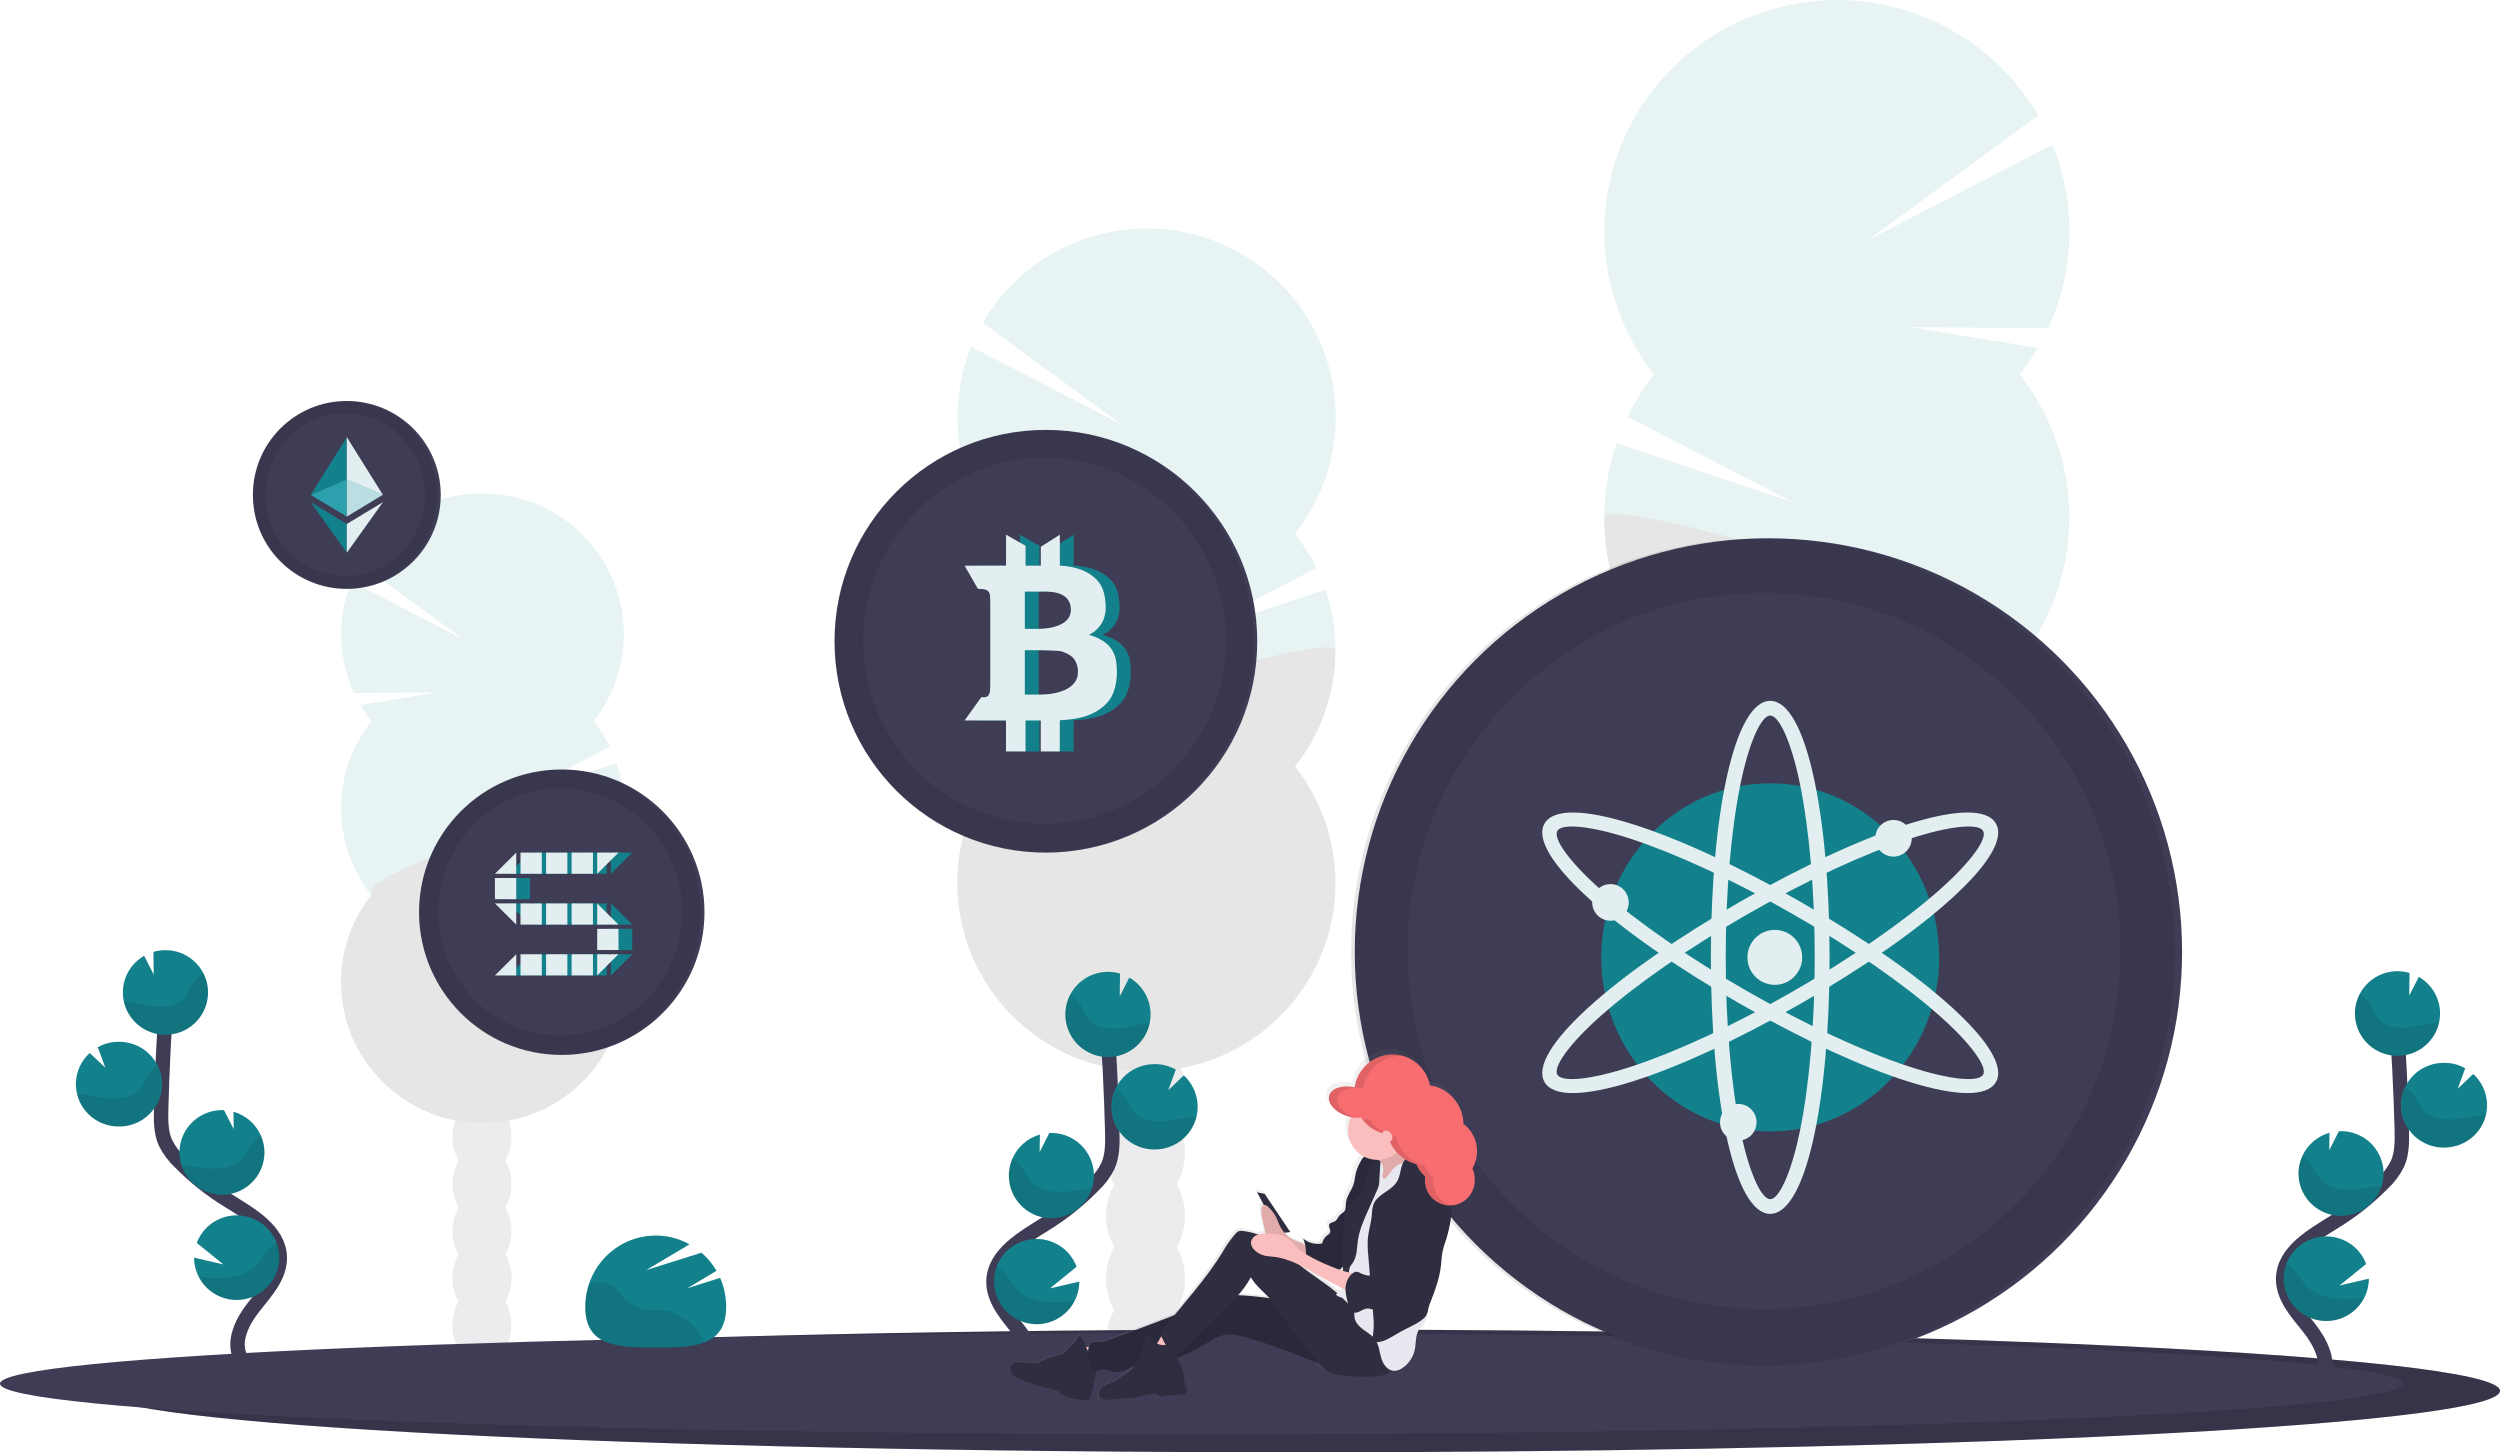 <?xml version="1.0" encoding="UTF-8"?>
<svg width="692px" height="402px" viewBox="0 0 692 402" version="1.1" xmlns="http://www.w3.org/2000/svg" xmlns:xlink="http://www.w3.org/1999/xlink">
    <!-- Generator: Sketch 57.1 (83088) - https://sketch.com -->
    <title>hero-illustration</title>
    <desc>Created with Sketch.</desc>
    <defs>
        <linearGradient x1="50.008%" y1="100.003%" x2="50.008%" y2="-0.107%" id="linearGradient-1">
            <stop stop-color="#808080" stop-opacity="0.25" offset="0%"></stop>
            <stop stop-color="#808080" stop-opacity="0.12" offset="54%"></stop>
            <stop stop-color="#808080" stop-opacity="0.1" offset="100%"></stop>
        </linearGradient>
    </defs>
    <g id="Page-1" stroke="none" stroke-width="1" fill="none" fill-rule="evenodd">
        <g id="Artboard" transform="translate(-142, -589)">
            <g id="hero-illustration" transform="translate(142, 589)">
                <g id="tree" opacity="0.1" transform="translate(444, 0)" fill-rule="nonzero">
                    <ellipse id="Oval" fill="#3F3D56" cx="64.725" cy="378.459" rx="13.442" ry="17.505"></ellipse>
                    <path d="M75.362,303.57 C77.245,300.317 78.222,296.624 78.191,292.87 C78.191,283.182 72.173,275.365 64.749,275.365 C57.326,275.365 51.314,283.201 51.314,292.87 C51.276,296.622 52.244,300.315 54.119,303.57 C50.379,310.215 50.379,318.317 54.119,324.962 C50.379,331.61 50.379,339.713 54.119,346.361 C52.244,349.615 51.276,353.309 51.314,357.06 C51.314,366.748 57.332,374.565 64.749,374.565 C72.167,374.565 78.191,366.73 78.191,357.06 C78.229,353.309 77.261,349.615 75.386,346.361 C79.126,339.713 79.126,331.61 75.386,324.962 C79.126,318.317 79.126,310.215 75.386,303.57 L75.362,303.57 Z" id="Path" fill="#3F3D56"></path>
                    <ellipse id="Oval" fill="#3F3D56" cx="64.725" cy="271.478" rx="13.442" ry="17.505"></ellipse>
                    <ellipse id="Oval" fill="#3F3D56" cx="64.725" cy="250.079" rx="13.442" ry="17.505"></ellipse>
                    <path d="M115.035,103.656 C116.869,101.329 118.541,98.879 120.037,96.324 L84.744,90.553 L122.939,90.838 C130.337,74.805 130.778,56.45 124.156,40.084 L72.909,66.521 L120.177,31.971 C108.103,11.237 85.411,-1.058 61.358,0.102 C37.305,1.262 15.913,15.683 5.912,37.481 C-4.09,59.28 -1.03,84.81 13.843,103.656 C10.983,107.276 8.523,111.192 6.505,115.337 L52.342,139.036 L3.468,122.687 C-3.518,143.189 0.373,165.815 13.813,182.838 C-6.945,209.098 -3.933,246.824 20.73,269.494 C45.393,292.164 83.424,292.164 108.087,269.494 C132.751,246.824 135.762,209.098 115.005,182.838 C133.374,159.6 133.374,126.87 115.005,103.632 L115.035,103.656 Z" id="Path" fill="#13818C"></path>
                    <path d="M0.066,143.262 C0.045,157.63 4.899,171.584 13.843,182.862 C-6.914,209.123 -3.903,246.848 20.76,269.518 C45.424,292.188 83.455,292.188 108.118,269.518 C132.781,246.848 135.793,209.123 115.035,182.862 C123.664,171.963 0.066,136.069 0.066,143.262 Z" id="Path" fill="#000000"></path>
                </g>
                <g id="tree" opacity="0.1" transform="translate(94, 136)" fill-rule="nonzero">
                    <ellipse id="Oval" fill="#3F3D56" cx="39.385" cy="230.759" rx="8.167" ry="10.648"></ellipse>
                    <path d="M45.881,185.209 C47.021,183.228 47.61,180.981 47.588,178.699 C47.588,172.818 43.942,168.051 39.415,168.051 C34.888,168.051 31.248,172.818 31.248,178.699 C31.224,180.981 31.811,183.228 32.949,185.209 C30.681,189.253 30.681,194.178 32.949,198.222 C30.681,202.266 30.681,207.192 32.949,211.236 C31.81,213.214 31.223,215.459 31.248,217.739 C31.248,223.626 34.894,228.394 39.415,228.394 C43.936,228.394 47.588,223.626 47.588,217.739 C47.611,215.459 47.022,213.214 45.881,211.236 C48.156,207.194 48.156,202.264 45.881,198.222 C48.156,194.18 48.156,189.251 45.881,185.209 L45.881,185.209 Z" id="Path" fill="#3F3D56"></path>
                    <ellipse id="Oval" fill="#3F3D56" cx="39.385" cy="165.685" rx="8.167" ry="10.648"></ellipse>
                    <ellipse id="Oval" fill="#3F3D56" cx="39.385" cy="152.672" rx="8.167" ry="10.648"></ellipse>
                    <path d="M8.812,63.604 C7.696,62.189 6.681,60.699 5.773,59.145 L27.243,55.636 L4.023,55.811 C-0.47,46.064 -0.74,34.907 3.275,24.956 L34.408,41.055 L5.682,20.001 C13.025,7.398 26.818,-0.072 41.436,0.636 C56.053,1.344 69.052,10.112 75.132,23.365 C81.212,36.618 79.356,52.141 70.322,63.604 C72.061,65.803 73.556,68.182 74.783,70.7 L46.914,85.124 L76.63,75.195 C80.87,87.67 78.497,101.433 70.322,111.786 C82.94,127.759 81.109,150.704 66.115,164.493 C51.121,178.281 28.001,178.281 13.007,164.493 C-1.987,150.704 -3.819,127.759 8.799,111.786 C-2.367,97.649 -2.367,77.741 8.799,63.604 L8.812,63.604 Z" id="Path" fill="#13818C"></path>
                    <path d="M78.697,87.695 C78.709,96.435 75.759,104.923 70.322,111.786 C82.94,127.759 81.109,150.704 66.115,164.493 C51.121,178.281 28.001,178.281 13.007,164.493 C-1.987,150.704 -3.819,127.759 8.799,111.786 C3.555,105.185 78.697,83.321 78.697,87.695 Z" id="Path" fill="#000000"></path>
                </g>
                <g id="tree" opacity="0.1" transform="translate(265, 63)" fill-rule="nonzero">
                    <ellipse id="Oval" fill="#3F3D56" cx="52.081" cy="308.356" rx="10.919" ry="14.245"></ellipse>
                    <path d="M60.724,247.41 C62.246,244.759 63.031,241.753 63,238.699 C63,230.836 58.145,224.455 52.075,224.455 C46.006,224.455 41.15,230.836 41.15,238.699 C41.118,241.754 41.906,244.761 43.432,247.41 C40.39,252.818 40.39,259.415 43.432,264.824 C40.39,270.23 40.39,276.825 43.432,282.232 C41.906,284.881 41.118,287.888 41.15,290.942 C41.15,298.805 46.042,305.187 52.075,305.187 C58.108,305.187 63,298.805 63,290.942 C63.031,287.889 62.246,284.882 60.724,282.232 C63.759,276.823 63.759,270.232 60.724,264.824 C63.759,259.413 63.759,252.82 60.724,247.41 L60.724,247.41 Z" id="Path" fill="#3F3D56"></path>
                    <ellipse id="Oval" fill="#3F3D56" cx="52.081" cy="221.291" rx="10.919" ry="14.245"></ellipse>
                    <ellipse id="Oval" fill="#3F3D56" cx="52.081" cy="203.877" rx="10.919" ry="14.245"></ellipse>
                    <path d="M11.228,84.718 C9.736,82.826 8.377,80.833 7.162,78.754 L35.852,74.06 L4.825,74.29 C-1.192,61.244 -1.554,46.304 3.824,32.984 L45.46,54.505 L7.059,26.378 C16.838,9.441 35.3,-0.623 54.886,0.305 C74.471,1.234 91.891,13 100.013,30.786 C108.135,48.572 105.594,69.391 93.432,84.718 C95.755,87.665 97.753,90.853 99.392,94.226 L62.15,113.51 L101.862,100.203 C107.53,116.892 104.359,135.304 93.432,149.155 C110.296,170.525 107.848,201.224 87.808,219.671 C67.768,238.119 36.867,238.119 16.827,219.671 C-3.212,201.224 -5.661,170.525 11.204,149.155 C-3.718,130.241 -3.718,103.608 11.204,84.694 L11.228,84.718 Z" id="Path" fill="#13818C"></path>
                    <path d="M104.625,116.951 C104.642,128.644 100.698,139.999 93.432,149.179 C110.296,170.549 107.848,201.248 87.808,219.696 C67.768,238.143 36.867,238.143 16.827,219.696 C-3.212,201.248 -5.661,170.549 11.204,149.179 C4.194,140.311 104.625,111.096 104.625,116.951 Z" id="Path" fill="#000000"></path>
                </g>
                <g id="footer-img" transform="translate(0, 368)" fill-rule="nonzero">
                    <path d="M692,16.981 C692,21.228 661.577,25.11 611.279,28.108 C602.132,28.646 592.33,29.159 581.935,29.641 C572.953,30.053 563.539,30.443 553.693,30.81 C544.154,31.156 534.25,31.477 523.98,31.774 C491.546,32.72 455.69,33.4 417.598,33.74 C408.353,33.826 398.986,33.892 389.495,33.938 C379.609,33.983 369.61,34.004 359.497,33.999 C175.859,33.999 27,26.39 27,17 C27,7.61 175.859,0 359.497,0 C438.558,0 511.161,1.416 568.226,3.765 L574.466,4.024 L574.502,4.024 C646.384,7.134 692,11.813 692,16.981 Z" id="Path" fill="#3F3D56"></path>
                    <path d="M692,16.981 C692,21.228 661.577,25.11 611.279,28.108 C602.132,28.646 592.33,29.159 581.935,29.641 C572.953,30.053 563.539,30.443 553.693,30.81 C544.154,31.156 534.25,31.477 523.98,31.774 C491.546,32.72 455.69,33.4 417.598,33.74 C408.353,33.826 398.986,33.892 389.495,33.938 C379.609,33.983 369.61,34.004 359.497,33.999 C175.859,33.999 27,26.39 27,17 C27,7.61 175.859,0 359.497,0 C438.558,0 511.161,1.416 568.226,3.765 L574.466,4.024 L574.502,4.024 C646.384,7.134 692,11.813 692,16.981 Z" id="Path" fill="#000000" opacity="0.15"></path>
                    <path d="M665,15.018 C665,18.512 634.577,21.714 584.279,24.149 C575.138,24.593 565.33,25.013 554.941,25.409 C545.955,25.75 536.541,26.07 526.699,26.37 C517.16,26.654 507.256,26.92 496.986,27.168 C464.546,27.947 428.69,28.507 390.598,28.787 C381.362,28.856 371.994,28.909 362.495,28.945 C352.609,28.982 342.612,29 332.503,29 C148.865,29 0,22.737 0,15 C0,7.263 148.865,1 332.503,1 C411.558,1 484.161,2.163 541.226,4.098 L547.466,4.311 L547.508,4.311 C619.415,6.91 665,10.739 665,15.018 Z" id="Path" fill="#3F3D56"></path>
                </g>
                <g id="bush" transform="translate(631, 268)">
                    <path d="M11.726,113.85 C14.221,109.25 11.387,103.616 8.129,99.51 C4.871,95.405 0.898,91.142 0.983,85.911 C1.104,78.404 9.122,73.968 15.517,69.983 C20.274,67.029 24.661,63.525 28.587,59.544 C30.231,58.01 31.59,56.201 32.602,54.198 C33.928,51.261 33.886,47.92 33.813,44.705 C33.535,33.982 33.002,23.274 32.214,12.583" id="Path" stroke="#3F3D56" stroke-width="4"></path>
                    <path d="M44.4,11.993 C44.214,8.007 41.998,4.389 38.519,2.397 L35.878,7.586 L35.957,1.301 C34.698,0.936 33.386,0.779 32.075,0.838 C25.574,1.141 20.55,6.625 20.855,13.088 C21.159,19.55 26.676,24.544 33.178,24.242 C39.679,23.939 44.703,18.455 44.4,11.993 L44.4,11.993 Z" id="Path" fill="#13818C" fill-rule="nonzero"></path>
                    <path d="M23.384,91.299 C20.836,96.221 15.167,98.697 9.796,97.233 C4.425,95.769 0.819,90.766 1.153,85.24 C1.486,79.714 5.668,75.175 11.176,74.36 C16.685,73.545 22.015,76.676 23.954,81.866 L16.589,87.819 L24.705,85.941 C24.701,87.806 24.249,89.643 23.384,91.299 Z" id="Path" fill="#13818C" fill-rule="nonzero"></path>
                    <path d="M17.564,68.538 C14.442,68.683 11.389,67.59 9.078,65.498 C6.767,63.406 5.386,60.487 5.24,57.383 C5.148,55.548 5.497,53.718 6.258,52.043 C7.683,48.875 10.446,46.497 13.804,45.548 L13.737,50.364 L16.408,45.114 L16.438,45.114 C20.644,44.919 24.636,46.968 26.91,50.491 C29.183,54.014 29.393,58.475 27.461,62.194 C25.528,65.913 21.746,68.324 17.54,68.52 L17.564,68.538 Z" id="Path" fill="#13818C" fill-rule="nonzero"></path>
                    <path d="M46.174,49.617 C41.916,49.898 37.837,47.87 35.509,44.315 C33.182,40.759 32.969,36.231 34.952,32.475 C36.935,28.719 40.806,26.321 45.072,26.206 C47.274,26.099 49.462,26.615 51.382,27.693 L49.299,33.363 L53.587,29.276 C55.888,31.361 57.263,34.269 57.408,37.361 C57.462,38.445 57.36,39.532 57.105,40.587 C55.901,45.687 51.438,49.374 46.174,49.617 Z" id="Path" fill="#13818C" fill-rule="nonzero"></path>
                    <path d="M42.813,15.117 C40.094,15.412 37.453,16.255 34.722,16.423 C31.99,16.592 28.993,15.942 27.267,13.829 C26.334,12.697 25.874,11.258 25.086,10.018 C24.343,8.864 23.323,7.91 22.119,7.243 C20.053,11.297 20.533,16.172 23.349,19.752 C26.164,23.331 30.808,24.969 35.264,23.955 C39.72,22.94 43.184,19.456 44.151,15.015 C43.703,15.039 43.261,15.069 42.813,15.117 Z" id="Path" fill="#000000" fill-rule="nonzero" opacity="0.1"></path>
                    <path d="M46.174,49.617 C42.043,49.804 38.115,47.828 35.821,44.408 C33.527,40.988 33.202,36.624 34.964,32.906 C35.898,33.535 36.701,34.336 37.332,35.266 C38.174,36.524 38.682,37.981 39.67,39.137 C41.486,41.286 44.642,41.984 47.482,41.858 C50.322,41.731 53.072,40.924 55.906,40.654 C56.3,40.617 56.7,40.593 57.118,40.581 C55.914,45.688 51.445,49.378 46.174,49.617 Z" id="Path" fill="#000000" fill-rule="nonzero" opacity="0.1"></path>
                    <path d="M17.564,68.538 C14.442,68.683 11.389,67.59 9.078,65.498 C6.767,63.406 5.386,60.487 5.24,57.383 C5.148,55.548 5.497,53.718 6.258,52.043 C7.229,52.687 8.073,53.503 8.747,54.451 C9.661,55.733 10.236,57.214 11.308,58.4 C13.295,60.597 16.638,61.374 19.648,61.302 C22.567,61.242 25.377,60.531 28.278,60.309 C26.805,65.019 22.522,68.309 17.564,68.538 L17.564,68.538 Z" id="Path" fill="#000000" fill-rule="nonzero" opacity="0.1"></path>
                    <path d="M23.384,91.299 C20.536,96.863 13.799,99.229 8.066,96.679 C2.333,94.129 -0.38,87.558 1.897,81.739 C2.867,82.374 3.739,83.147 4.483,84.033 C5.603,85.393 6.342,86.935 7.638,88.199 C10.061,90.546 13.937,91.516 17.401,91.606 C19.4,91.622 21.398,91.52 23.384,91.299 L23.384,91.299 Z" id="Path" fill="#000000" fill-rule="nonzero" opacity="0.1"></path>
                </g>
                <g id="bush" transform="translate(21, 263)">
                    <path d="M45.696,113.024 C43.201,108.424 46.035,102.79 49.293,98.684 C52.552,94.579 56.524,90.317 56.44,85.085 C56.318,77.578 48.3,73.142 41.905,69.157 C37.148,66.203 32.761,62.699 28.835,58.718 C27.191,57.185 25.832,55.375 24.82,53.372 C23.494,50.435 23.536,47.094 23.609,43.879 C23.887,33.156 24.42,22.448 25.208,11.757" id="Path" stroke="#3F3D56" stroke-width="4"></path>
                    <path d="M13.023,11.167 C13.208,7.181 15.425,3.563 18.903,1.571 L21.544,6.76 L21.465,0.476 C22.725,0.11 24.036,-0.047 25.347,0.012 C31.849,0.315 36.872,5.799 36.568,12.262 C36.263,18.725 30.746,23.718 24.244,23.416 C17.743,23.113 12.719,17.63 13.023,11.167 L13.023,11.167 Z" id="Path" fill="#13818C" fill-rule="nonzero"></path>
                    <path d="M34.038,90.473 C36.586,95.395 42.255,97.871 47.626,96.407 C52.997,94.943 56.603,89.94 56.269,84.414 C55.936,78.888 51.754,74.349 46.246,73.534 C40.737,72.719 35.407,75.85 33.468,81.04 L40.833,86.994 L32.717,85.115 C32.721,86.98 33.174,88.818 34.038,90.473 L34.038,90.473 Z" id="Path" fill="#13818C" fill-rule="nonzero"></path>
                    <path d="M39.858,67.712 C42.98,67.857 46.033,66.764 48.344,64.672 C50.656,62.58 52.036,59.661 52.182,56.557 C52.274,54.722 51.925,52.892 51.165,51.217 C49.739,48.049 46.977,45.671 43.619,44.722 L43.685,49.538 L41.014,44.288 L41.014,44.288 C34.512,43.986 28.994,48.98 28.69,55.443 C28.386,61.907 33.41,67.391 39.912,67.694 L39.858,67.712 Z" id="Path" fill="#13818C" fill-rule="nonzero"></path>
                    <path d="M11.248,48.791 C15.506,49.072 19.585,47.044 21.913,43.489 C24.24,39.933 24.453,35.405 22.47,31.649 C20.487,27.893 16.616,25.495 12.35,25.38 C10.158,25.279 7.981,25.794 6.07,26.867 L8.153,32.538 L3.835,28.468 C1.538,30.549 0.164,33.449 0.014,36.535 C-0.04,37.619 0.062,38.706 0.317,39.761 C1.521,44.861 5.984,48.548 11.248,48.791 L11.248,48.791 Z" id="Path" fill="#13818C" fill-rule="nonzero"></path>
                    <path d="M14.609,14.291 C17.329,14.586 19.969,15.429 22.7,15.598 C25.432,15.766 28.43,15.116 30.156,13.003 C31.088,11.871 31.549,10.433 32.336,9.192 C33.079,8.038 34.099,7.085 35.303,6.417 C37.369,10.471 36.889,15.346 34.074,18.926 C31.258,22.505 26.614,24.143 22.158,23.129 C17.702,22.114 14.238,18.63 13.271,14.189 C13.719,14.213 14.161,14.243 14.609,14.291 Z" id="Path" fill="#000000" fill-rule="nonzero" opacity="0.1"></path>
                    <path d="M11.248,48.791 C15.379,48.978 19.307,47.002 21.601,43.582 C23.895,40.163 24.22,35.799 22.458,32.08 C21.524,32.709 20.721,33.51 20.09,34.44 C19.248,35.698 18.74,37.155 17.753,38.311 C15.936,40.46 12.78,41.158 9.94,41.032 C7.1,40.905 4.35,40.099 1.516,39.828 C1.122,39.792 0.722,39.767 0.305,39.755 C1.508,44.862 5.977,48.552 11.248,48.791 L11.248,48.791 Z" id="Path" fill="#000000" fill-rule="nonzero" opacity="0.1"></path>
                    <path d="M39.858,67.712 C42.98,67.857 46.033,66.764 48.344,64.672 C50.656,62.58 52.036,59.661 52.182,56.557 C52.274,54.722 51.925,52.892 51.165,51.217 C50.193,51.861 49.349,52.677 48.676,53.625 C47.761,54.908 47.186,56.388 46.114,57.574 C44.127,59.772 40.784,60.548 37.774,60.476 C34.855,60.416 32.045,59.705 29.144,59.483 C30.617,64.193 34.9,67.483 39.858,67.712 L39.858,67.712 Z" id="Path" fill="#000000" fill-rule="nonzero" opacity="0.1"></path>
                    <path d="M34.038,90.473 C36.886,96.037 43.623,98.403 49.356,95.853 C55.089,93.303 57.802,86.732 55.525,80.914 C54.555,81.548 53.684,82.321 52.939,83.207 C51.819,84.568 51.08,86.109 49.784,87.373 C47.361,89.721 43.485,90.69 40.021,90.78 C38.022,90.796 36.024,90.694 34.038,90.473 L34.038,90.473 Z" id="Path" fill="#000000" fill-rule="nonzero" opacity="0.1"></path>
                </g>
                <g id="bush" transform="translate(275, 269)">
                    <path d="M10.759,113.848 C13.257,109.216 10.419,103.54 7.157,99.404 C3.894,95.269 -0.084,90.976 0.001,85.706 C0.123,78.145 8.151,73.676 14.555,69.661 C19.317,66.686 23.71,63.157 27.64,59.147 C29.286,57.602 30.647,55.779 31.661,53.762 C32.989,50.803 32.946,47.437 32.873,44.199 C32.594,33.398 32.061,22.612 31.273,11.843" id="Path" stroke="#3F3D56" stroke-width="4"></path>
                    <path d="M43.473,11.248 C43.288,7.233 41.068,3.589 37.585,1.583 L34.941,6.81 L35.02,0.479 C33.759,0.111 32.446,-0.047 31.133,0.012 C24.623,0.317 19.593,5.842 19.898,12.351 C20.203,18.861 25.727,23.891 32.237,23.587 C38.747,23.282 43.777,17.758 43.473,11.248 L43.473,11.248 Z" id="Path" fill="#13818C" fill-rule="nonzero"></path>
                    <path d="M22.431,91.133 C19.88,96.092 14.204,98.585 8.826,97.11 C3.448,95.636 -0.162,90.596 0.172,85.03 C0.506,79.464 4.692,74.892 10.208,74.071 C15.724,73.249 21.061,76.404 23.001,81.631 L15.628,87.628 L23.753,85.737 C23.75,87.615 23.297,89.466 22.431,91.133 Z" id="Path" fill="#13818C" fill-rule="nonzero"></path>
                    <path d="M16.604,68.206 C13.478,68.353 10.421,67.251 8.107,65.144 C5.793,63.037 4.41,60.096 4.264,56.97 C4.172,55.121 4.522,53.278 5.283,51.591 C6.71,48.4 9.476,46.005 12.838,45.048 L12.772,49.899 L15.446,44.612 L15.446,44.612 C21.956,44.307 27.481,49.338 27.786,55.848 C28.091,62.358 23.06,67.883 16.55,68.188 L16.604,68.206 Z" id="Path" fill="#13818C" fill-rule="nonzero"></path>
                    <path d="M45.25,49.147 C40.986,49.43 36.902,47.388 34.572,43.806 C32.241,40.225 32.028,35.664 34.014,31.88 C35.999,28.097 39.875,25.681 44.146,25.565 C46.351,25.458 48.542,25.977 50.465,27.063 L48.379,32.775 L52.672,28.658 C54.976,30.758 56.352,33.687 56.498,36.801 C56.552,37.894 56.45,38.988 56.195,40.052 C54.989,45.189 50.521,48.902 45.25,49.147 L45.25,49.147 Z" id="Path" fill="#13818C" fill-rule="nonzero"></path>
                    <path d="M41.884,14.396 C39.162,14.693 36.518,15.542 33.783,15.711 C31.048,15.881 28.047,15.226 26.318,13.098 C25.385,11.958 24.924,10.509 24.135,9.259 C23.391,8.097 22.37,7.136 21.164,6.464 C19.096,10.547 19.576,15.458 22.395,19.064 C25.215,22.669 29.865,24.32 34.326,23.298 C38.788,22.276 42.256,18.766 43.224,14.292 C42.776,14.317 42.333,14.347 41.884,14.396 Z" id="Path" fill="#000000" fill-rule="nonzero" opacity="0.1"></path>
                    <path d="M45.25,49.147 C41.114,49.336 37.181,47.345 34.884,43.9 C32.587,40.456 32.261,36.06 34.025,32.314 C34.96,32.948 35.765,33.755 36.396,34.691 C37.239,35.959 37.749,37.426 38.737,38.59 C40.556,40.755 43.715,41.458 46.559,41.331 C49.403,41.204 52.156,40.391 54.994,40.118 C55.388,40.082 55.789,40.058 56.207,40.046 C55.002,45.189 50.527,48.907 45.25,49.147 L45.25,49.147 Z" id="Path" fill="#000000" fill-rule="nonzero" opacity="0.1"></path>
                    <path d="M16.604,68.206 C13.478,68.353 10.421,67.251 8.107,65.144 C5.793,63.037 4.41,60.096 4.264,56.97 C4.172,55.121 4.522,53.278 5.283,51.591 C6.256,52.239 7.101,53.062 7.775,54.017 C8.691,55.308 9.267,56.8 10.34,57.995 C12.329,60.208 15.676,60.99 18.69,60.917 C21.704,60.844 24.426,60.141 27.331,59.917 C25.856,64.662 21.568,67.976 16.604,68.206 L16.604,68.206 Z" id="Path" fill="#000000" fill-rule="nonzero" opacity="0.1"></path>
                    <path d="M22.431,91.133 C19.58,96.738 12.834,99.122 7.094,96.553 C1.354,93.984 -1.363,87.365 0.917,81.504 C1.888,82.143 2.761,82.922 3.506,83.814 C4.628,85.185 5.368,86.737 6.665,88.01 C9.091,90.375 12.972,91.352 16.44,91.443 C18.442,91.459 20.442,91.356 22.431,91.133 L22.431,91.133 Z" id="Path" fill="#000000" fill-rule="nonzero" opacity="0.1"></path>
                </g>
                <g id="coin" transform="translate(374, 149)">
                    <circle id="Oval" fill="#3F3D56" fill-rule="nonzero" cx="115.5" cy="114.5" r="114.5"></circle>
                    <path d="M114.059,0 C67.94,-0.023 26.351,27.865 8.692,70.655 C-8.968,113.446 0.782,162.707 33.393,195.461 C66.003,228.215 115.05,238.007 157.653,220.27 C200.257,202.533 228.023,160.762 228,114.441 C227.969,51.25 176.974,0.032 114.059,0 L114.059,0 Z M114.289,213.347 C59.798,213.347 15.624,168.962 15.624,114.21 C15.624,59.458 59.798,15.073 114.289,15.073 C168.781,15.073 212.954,59.458 212.954,114.21 C212.954,140.503 202.559,165.719 184.056,184.31 C165.553,202.902 140.457,213.347 114.289,213.347 Z" id="Shape" fill="#000000" fill-rule="nonzero" opacity="0.1"></path>
                    <g id="atom" transform="translate(45, 45)">
                        <ellipse id="Oval" fill="#13818C" cx="71" cy="71" rx="46.756" ry="48.179"></ellipse>
                        <path d="M71,142 C80.899,142 87.428,110.671 87.428,71 C87.428,31.329 80.899,0 71,0 C61.101,0 54.572,31.329 54.572,71 C54.572,110.671 61.101,142 71,142 Z M71,137.943 C68.646,137.943 65.308,131.168 62.847,119.361 C60.199,106.656 58.679,89.412 58.679,71 C58.679,52.588 60.199,35.344 62.847,22.639 C65.308,10.832 68.646,4.057 71,4.057 C73.354,4.057 76.692,10.832 79.153,22.639 C81.801,35.344 83.321,52.588 83.321,71 C83.321,89.412 81.801,106.656 79.153,119.361 C76.692,131.168 73.354,137.943 71,137.943 Z" id="Oval" fill="#E2EEEF" fill-rule="nonzero"></path>
                        <path d="M87.408,69.775 C87.275,29.587 80.624,-2.228 70.776,-2.262 C60.903,-2.296 54.46,29.484 54.592,69.689 C54.725,109.877 61.376,141.692 71.224,141.726 C81.097,141.76 87.54,109.981 87.408,69.775 Z M62.939,118.731 C60.244,105.838 58.663,88.347 58.602,69.676 C58.54,51.004 60.005,33.524 62.616,20.65 C65.045,8.667 68.361,1.821 70.763,1.829 C73.181,1.837 76.549,8.72 79.061,20.733 C81.756,33.626 83.337,51.117 83.398,69.789 C83.46,88.46 81.995,105.94 79.384,118.814 C76.955,130.797 73.639,137.644 71.237,137.635 C68.819,137.627 65.451,130.744 62.939,118.731 Z" id="Oval" fill="#E2EEEF" fill-rule="nonzero" transform="translate(71, 69.732) rotate(-240) translate(-71, -69.732) "></path>
                        <path d="M87.408,69.689 C87.54,29.484 81.097,-2.296 71.224,-2.262 C61.376,-2.228 54.725,29.587 54.592,69.775 C54.46,109.981 60.903,141.76 70.776,141.726 C80.624,141.692 87.275,109.877 87.408,69.689 Z M62.616,118.814 C60.005,105.94 58.54,88.46 58.602,69.789 C58.663,51.117 60.244,33.626 62.939,20.733 C65.451,8.72 68.819,1.837 71.237,1.829 C73.639,1.821 76.955,8.667 79.384,20.65 C81.995,33.524 83.46,51.004 83.398,69.676 C83.337,88.347 81.756,105.838 79.061,118.731 C76.549,130.744 73.181,137.627 70.763,137.635 C68.361,137.644 65.045,130.797 62.616,118.814 Z" id="Oval" fill="#E2EEEF" fill-rule="nonzero" transform="translate(71, 69.732) rotate(-120) translate(-71, -69.732) "></path>
                        <ellipse id="Oval" fill="#E2EEEF" cx="26.772" cy="55.786" rx="5.055" ry="5.071"></ellipse>
                        <ellipse id="Oval" fill="#E2EEEF" cx="105.119" cy="38.036" rx="5.055" ry="5.071"></ellipse>
                        <ellipse id="Oval" fill="#E2EEEF" cx="62.154" cy="116.643" rx="5.055" ry="5.071"></ellipse>
                        <ellipse id="Oval" fill="#E2EEEF" cx="72.264" cy="71" rx="7.582" ry="7.607"></ellipse>
                    </g>
                </g>
                <g id="bitcoin-coin" transform="translate(230, 119)" fill-rule="nonzero">
                    <g id="coin">
                        <circle id="Oval" fill="#3F3D56" cx="59.5" cy="58.5" r="58.5"></circle>
                        <path d="M59.03,0 C35.566,-0.012 14.407,14.237 5.422,36.099 C-3.562,57.961 1.398,83.13 17.989,99.864 C34.581,116.599 59.534,121.602 81.21,112.54 C102.885,103.478 117.012,82.136 117,58.47 C116.984,26.185 91.039,0.016 59.03,0 L59.03,0 Z M59.147,109.003 C31.424,109.003 8.949,86.325 8.949,58.352 C8.949,30.378 31.424,7.701 59.147,7.701 C86.871,7.701 109.345,30.378 109.345,58.352 C109.345,71.785 104.056,84.668 94.643,94.167 C85.229,103.666 72.461,109.003 59.147,109.003 Z" id="Shape" fill="#000000" opacity="0.1"></path>
                    </g>
                    <g id="bitcoin" transform="translate(37, 29)">
                        <path d="M45.268,33.107 C44.609,31.567 43.595,30.214 41.566,29.076 C40.517,28.473 39.391,28.022 38.219,27.737 C39.007,27.364 39.732,26.867 40.367,26.263 C41.3,25.416 42.006,24.342 42.422,23.143 C42.805,21.924 42.961,20.643 42.883,19.366 C42.738,17.116 42.303,14.933 41.144,13.366 C39.985,11.799 38.351,10.594 36.19,9.75 C34.53,9.107 32.831,8.705 30.196,8.558 L30.196,0 L24.926,3.348 L24.926,8.571 L20.71,8.571 L20.71,3.08 L15.309,0 L15.309,8.571 L3.833,8.571 L7.522,15 C8.662,15.001 9.434,15.108 9.828,15.308 C10.196,15.468 10.498,15.752 10.684,16.112 C10.855,16.446 10.935,17.237 10.935,18.455 L10.935,41.652 C10.935,42.857 10.855,43.634 10.684,43.982 C10.513,44.33 10.421,44.638 10.012,44.826 C9.604,45.013 9.591,45 8.458,45 L8.444,45 L3.833,51.429 L15.295,51.429 L15.295,60 L20.697,60 L20.697,51.429 L24.913,51.429 L24.913,60 L30.183,60 L30.183,51.375 C33.608,51.201 36.045,50.746 38.009,49.996 C40.551,49.031 42.501,47.625 43.898,45.777 C45.294,43.929 45.861,41.103 45.979,38.92 C46.071,36.978 45.861,34.473 45.268,33.107 Z M20.504,15.938 L20.505,15.938 L20.505,15.764 L24.18,15.764 C26.247,15.764 33.137,15.078 33.251,20.686 C33.367,26.294 24.18,26.064 24.18,26.064 L20.505,26.064 L20.505,25.632 L20.504,25.632 L20.504,15.938 Z M20.504,31.967 L24.741,31.967 C25.601,31.967 28.562,32.102 29.639,32.153 C30.079,32.169 30.514,32.249 30.931,32.391 C31.084,32.444 31.228,32.504 31.384,32.571 C32.037,32.789 32.653,33.11 33.21,33.524 C33.573,33.772 33.892,34.081 34.154,34.44 C34.267,34.601 34.372,34.77 34.466,34.944 C34.717,35.381 34.903,35.855 35.019,36.349 C35.145,36.826 35.21,37.319 35.213,37.813 C35.213,38.878 35.023,39.759 34.553,40.504 C33.916,41.605 32.871,42.385 31.695,42.936 C28.656,44.362 24.741,44.261 24.741,44.261 L20.504,44.261 L20.504,31.967 Z" id="Shape" fill="#13818C"></path>
                        <path d="M41.434,33.107 C40.776,31.567 39.761,30.214 37.732,29.076 C36.684,28.473 35.557,28.022 34.386,27.737 C35.174,27.364 35.899,26.867 36.533,26.263 C37.466,25.416 38.173,24.342 38.589,23.143 C38.971,21.924 39.128,20.643 39.05,19.366 C38.905,17.116 38.47,14.933 37.311,13.366 C36.151,11.799 34.518,10.594 32.357,9.75 C30.697,9.107 28.998,8.705 26.363,8.558 L26.363,0 L21.093,3.348 L21.093,8.571 L16.877,8.571 L16.877,3.08 L11.475,0 L11.475,8.571 L0,8.571 L3.689,15 C4.829,15.001 5.601,15.108 5.994,15.308 C6.362,15.468 6.665,15.752 6.851,16.112 C7.022,16.446 7.101,17.237 7.101,18.455 L7.101,41.652 C7.101,42.857 7.022,43.634 6.851,43.982 C6.68,44.33 6.587,44.638 6.179,44.826 C5.771,45.013 5.757,45 4.624,45 L4.611,45 L0,51.429 L11.462,51.429 L11.462,60 L16.864,60 L16.864,51.429 L21.08,51.429 L21.08,60 L26.349,60 L26.349,51.375 C29.775,51.201 32.212,50.746 34.175,49.996 C36.718,49.031 38.668,47.625 40.064,45.777 C41.461,43.929 42.027,41.103 42.146,38.92 C42.238,36.978 42.027,34.473 41.434,33.107 Z M16.671,15.938 L16.672,15.938 L16.672,15.764 L20.347,15.764 C22.414,15.764 29.303,15.078 29.418,20.686 C29.533,26.294 20.347,26.064 20.347,26.064 L16.672,26.064 L16.672,25.632 L16.671,25.632 L16.671,15.938 Z M16.671,31.967 L20.907,31.967 C21.768,31.967 24.728,32.102 25.806,32.153 C26.245,32.169 26.68,32.249 27.098,32.391 C27.25,32.444 27.395,32.504 27.551,32.571 C28.204,32.789 28.82,33.11 29.377,33.524 C29.74,33.772 30.059,34.081 30.321,34.44 C30.434,34.601 30.538,34.77 30.633,34.944 C30.884,35.381 31.07,35.855 31.185,36.349 C31.311,36.826 31.377,37.319 31.38,37.813 C31.38,38.878 31.189,39.759 30.719,40.504 C30.082,41.605 29.038,42.385 27.862,42.936 C24.822,44.362 20.907,44.261 20.907,44.261 L16.671,44.261 L16.671,31.967 Z" id="Shape" fill="#E2EEEF"></path>
                    </g>
                </g>
                <g id="atom-coin" transform="translate(116, 213)">
                    <g id="coin" fill-rule="nonzero">
                        <circle id="Oval" fill="#3F3D56" cx="39.5" cy="39.5" r="39.5"></circle>
                        <path d="M39.02,0 C23.243,-0.008 9.015,9.613 2.974,24.375 C-3.068,39.136 0.268,56.13 11.424,67.43 C22.58,78.729 39.359,82.107 53.934,75.988 C68.509,69.87 78.008,55.459 78,39.48 C77.989,17.68 60.544,0.011 39.02,0 L39.02,0 Z M39.099,73.6 C20.457,73.6 5.345,58.288 5.345,39.4 C5.345,20.512 20.457,5.2 39.099,5.2 C57.741,5.2 72.853,20.512 72.853,39.4 C72.853,48.47 69.297,57.169 62.967,63.583 C56.636,69.997 48.051,73.6 39.099,73.6 Z" id="Shape" fill="#000000" opacity="0.1"></path>
                    </g>
                    <g id="solana-coin" transform="translate(21, 23)">
                        <g id="solana-icon" transform="translate(3.8, 0)" fill="#13818C">
                            <rect id="Rectangle" x="7.076" y="0" width="5.897" height="5.862"></rect>
                            <rect id="Rectangle" x="0" y="7.034" width="5.897" height="5.862"></rect>
                            <polygon id="Rectangle" points="5.897 0 5.897 5.862 0 5.862"></polygon>
                            <polygon id="Rectangle" transform="translate(2.948, 17) rotate(-90) translate(-2.948, -17) " points="5.879 14.052 5.879 19.948 0.017 19.948"></polygon>
                            <polygon id="Rectangle" transform="translate(31.252, 17) rotate(-270) translate(-31.252, -17) " points="34.183 14.052 34.183 19.948 28.321 19.948"></polygon>
                            <rect id="Rectangle" x="14.152" y="0" width="5.897" height="5.862"></rect>
                            <rect id="Rectangle" x="21.228" y="0" width="5.897" height="5.862"></rect>
                            <rect id="Rectangle" x="7.076" y="14.069" width="5.897" height="5.862"></rect>
                            <rect id="Rectangle" x="14.152" y="14.069" width="5.897" height="5.862"></rect>
                            <rect id="Rectangle" x="21.228" y="14.069" width="5.897" height="5.862"></rect>
                            <polygon id="Rectangle" points="28.303 0 34.2 0 28.303 5.862"></polygon>
                            <rect id="Rectangle" x="7.076" y="28.138" width="5.897" height="5.862"></rect>
                            <polygon id="Rectangle" points="5.897 28.138 5.897 34 0 34"></polygon>
                            <rect id="Rectangle" x="14.152" y="28.138" width="5.897" height="5.862"></rect>
                            <rect id="Rectangle" x="21.228" y="28.138" width="5.897" height="5.862"></rect>
                            <rect id="Rectangle" x="28.303" y="21.103" width="5.897" height="5.862"></rect>
                            <polygon id="Rectangle" points="28.303 28.138 34.2 28.138 28.303 34"></polygon>
                        </g>
                        <g id="solana-icon" fill="#E2EEEF">
                            <rect id="Rectangle" x="7.076" y="0" width="5.897" height="5.862"></rect>
                            <rect id="Rectangle" x="0" y="7.034" width="5.897" height="5.862"></rect>
                            <polygon id="Rectangle" points="5.897 0 5.897 5.862 0 5.862"></polygon>
                            <polygon id="Rectangle" transform="translate(2.948, 17) rotate(-90) translate(-2.948, -17) " points="5.879 14.052 5.879 19.948 0.017 19.948"></polygon>
                            <polygon id="Rectangle" transform="translate(31.252, 17) rotate(-270) translate(-31.252, -17) " points="34.183 14.052 34.183 19.948 28.321 19.948"></polygon>
                            <rect id="Rectangle" x="14.152" y="0" width="5.897" height="5.862"></rect>
                            <rect id="Rectangle" x="21.228" y="0" width="5.897" height="5.862"></rect>
                            <rect id="Rectangle" x="7.076" y="14.069" width="5.897" height="5.862"></rect>
                            <rect id="Rectangle" x="14.152" y="14.069" width="5.897" height="5.862"></rect>
                            <rect id="Rectangle" x="21.228" y="14.069" width="5.897" height="5.862"></rect>
                            <polygon id="Rectangle" points="28.303 0 34.2 0 28.303 5.862"></polygon>
                            <rect id="Rectangle" x="7.076" y="28.138" width="5.897" height="5.862"></rect>
                            <polygon id="Rectangle" points="5.897 28.138 5.897 34 0 34"></polygon>
                            <rect id="Rectangle" x="14.152" y="28.138" width="5.897" height="5.862"></rect>
                            <rect id="Rectangle" x="21.228" y="28.138" width="5.897" height="5.862"></rect>
                            <rect id="Rectangle" x="28.303" y="21.103" width="5.897" height="5.862"></rect>
                            <polygon id="Rectangle" points="28.303 28.138 34.2 28.138 28.303 34"></polygon>
                        </g>
                    </g>
                </g>
                <g id="ether-icon" transform="translate(70, 111)">
                    <g id="coin" fill-rule="nonzero">
                        <circle id="Oval" fill="#3F3D56" cx="26" cy="26" r="26"></circle>
                        <path d="M25.513,0 C15.197,-0.005 5.894,6.327 1.944,16.044 C-2.006,25.761 0.175,36.947 7.469,44.384 C14.764,51.822 25.735,54.045 35.265,50.018 C44.794,45.99 51.005,36.505 51,25.987 C50.993,11.638 39.586,0.007 25.513,0 L25.513,0 Z M25.565,48.446 C13.376,48.446 3.495,38.367 3.495,25.934 C3.495,13.501 13.376,3.423 25.565,3.423 C37.754,3.423 47.635,13.501 47.635,25.934 C47.635,31.905 45.309,37.63 41.17,41.852 C37.032,46.074 31.418,48.446 25.565,48.446 Z" id="Shape" fill="#000000" opacity="0.1"></path>
                    </g>
                    <g id="ether" transform="translate(16, 10)">
                        <polygon id="Path-2" fill="#13818C" points="0 16 10 11.723 10 0"></polygon>
                        <polygon id="Path-3" fill="#E2EEEF" points="20 16 10 11.764 10 0"></polygon>
                        <polygon id="Path-4" fill="#2CA0AC" points="0 16 10 22 10 11.642"></polygon>
                        <polygon id="Path-5" fill="#BADEE1" points="10 22 20 15.934 10 11.642"></polygon>
                        <polygon id="Path-6" fill="#13818C" points="0 18 10 24.027 10 32"></polygon>
                        <polygon id="Path-7" fill="#E2EEEF" points="10 24.029 20 18 10 32"></polygon>
                    </g>
                </g>
                <g id="girl" transform="translate(279, 290)" fill-rule="nonzero">
                    <path d="M128.805,27.544 C128.828,24.551 127.442,21.724 125.068,19.923 C124.923,14.341 120.969,9.782 115.884,9.076 C115.084,5.216 112.3,2.079 108.58,0.846 L108.58,0.846 C108.135,0.704 107.68,0.596 107.219,0.524 L107.086,0.524 L106.85,0.493 L106.651,0.493 L106.451,0.493 L106.191,0.493 L106.034,0.493 L105.605,0.493 C100.417,0.493 96.1,4.486 95.211,9.751 C91.855,8.972 88.777,9.983 88.227,12.119 C88.085,12.685 88.117,13.282 88.318,13.83 C88.886,15.485 90.736,17.068 93.246,17.853 L93.572,17.95 C93.735,17.999 93.899,18.036 94.062,18.072 L94.171,18.072 L94.171,18.072 C92.255,22.185 93.88,27.087 97.865,29.217 C97.79,29.259 97.717,29.306 97.647,29.357 C97.338,29.644 97.09,29.992 96.922,30.38 C96.316,31.451 95.844,32.594 95.519,33.783 C95.277,34.799 95.235,35.864 94.914,36.869 C94.364,38.695 92.949,40.296 92.786,42.237 C92.713,43.102 92.853,44.118 92.242,44.709 C92.09,44.841 91.928,44.961 91.758,45.068 C91.33,45.363 90.968,45.744 90.694,46.188 C90.516,46.555 90.276,46.888 89.987,47.174 C89.436,47.594 88.529,47.551 88.257,48.197 C87.985,48.842 88.687,49.603 88.523,50.309 C88.39,50.881 87.767,51.143 87.314,51.526 C86.807,52.08 86.452,52.758 86.286,53.492 C84.457,53.847 82.566,53.363 81.128,52.171 C81.372,52.798 81.55,53.449 81.66,54.113 C80.941,53.34 79.756,53.115 78.879,52.713 C77.748,52.192 76.739,51.437 75.916,50.497 L77.5,50.278 L70.487,39.565 L68.419,39.139 L70.275,42.724 C69.967,42.873 69.744,43.156 69.67,43.491 C69.57,43.889 69.546,44.302 69.598,44.709 C69.696,45.67 69.855,46.623 70.075,47.564 L70.613,50.084 C70.659,50.32 70.718,50.554 70.789,50.784 C70.088,50.758 69.387,50.838 68.709,51.021 C67.319,50.503 65.871,50.158 64.398,49.992 C64.074,49.935 63.741,49.952 63.424,50.041 C63.065,50.208 62.753,50.463 62.517,50.784 C61.308,52.191 60.235,53.711 59.313,55.324 C55.546,61.923 50.515,67.681 45.805,73.646 C42.552,74.979 39.274,76.245 35.991,77.499 L28.935,80.208 C27.526,80.75 26.063,81.304 24.563,81.206 C23.886,81.164 23.064,81.06 22.683,81.638 C22.497,81.925 22.353,82.236 22.253,82.564 C22.006,82.564 21.758,82.624 21.528,82.637 L21.486,82.637 C21.038,81.517 20.651,80.317 19.793,79.502 C19.442,79.556 19.141,79.785 18.994,80.11 C18.825,80.427 18.722,80.774 18.529,81.066 C18.148,81.626 17.489,81.9 17.017,82.375 C16.546,82.85 16.249,83.592 15.741,84.055 C15.03,84.575 14.197,84.9 13.323,84.998 C12.014,85.309 10.751,85.792 9.568,86.435 C9.132,86.705 8.665,86.922 8.177,87.08 C7.641,87.184 7.092,87.202 6.551,87.135 L2.814,86.861 C2.481,86.817 2.144,86.832 1.816,86.904 C1.025,87.196 0.528,87.988 0.607,88.833 C0.699,89.657 1.126,90.406 1.786,90.903 C2.435,91.381 3.153,91.757 3.914,92.017 C7.162,93.283 10.509,94.27 13.921,94.969 L13.921,95.73 C16.287,96.929 18.898,97.554 21.546,97.556 C21.741,97.571 21.937,97.535 22.114,97.452 C22.359,97.267 22.529,96.999 22.592,96.697 C23.385,94.31 23.886,91.835 24.086,89.326 L24.086,89.326 C24.553,89.296 25.01,89.178 25.434,88.979 C26.722,88.626 27.998,89.515 29.322,89.661 C30.954,89.837 32.472,88.882 34.014,88.291 C34.238,88.206 34.461,88.133 34.685,88.06 C34.245,88.633 33.726,89.139 33.143,89.564 C32.502,90.026 31.783,90.367 31.154,90.848 C30.631,91.329 30.071,91.766 29.479,92.157 C29.062,92.352 28.631,92.519 28.191,92.656 C27.553,92.89 26.944,93.198 26.377,93.575 C25.869,93.876 25.439,94.293 25.12,94.792 C24.793,95.266 24.733,95.876 24.963,96.405 C25.192,96.933 25.677,97.304 26.244,97.385 C26.749,97.475 27.265,97.49 27.774,97.428 C29.793,97.276 31.807,97.087 33.82,96.904 C34.673,96.847 35.52,96.725 36.354,96.539 C36.795,96.43 37.231,96.284 37.672,96.168 C38.425,95.968 39.198,95.852 39.976,95.821 C40.202,95.803 40.429,95.826 40.647,95.888 C41.119,96.04 41.451,96.497 41.929,96.618 C42.239,96.649 42.552,96.605 42.842,96.49 C44.316,96.168 45.82,96.007 47.328,96.01 C47.987,95.973 48.761,95.845 49.07,95.23 C49.445,94.47 48.816,93.617 48.568,92.796 C48.442,92.273 48.373,91.738 48.362,91.201 C48.247,89.875 47.869,88.585 47.25,87.409 C46.921,86.86 46.643,86.281 46.421,85.68 C49.311,84.574 52.075,83.162 54.669,81.468 C56.156,80.537 57.692,79.532 59.373,79.191 C61.332,78.796 63.352,79.319 65.28,79.879 C69.875,81.217 74.394,82.804 78.819,84.633 C80.935,85.504 83.051,86.429 85.216,87.068 C85.849,87.928 86.614,88.68 87.483,89.296 C88.934,90.239 90.706,90.513 92.411,90.647 C94.715,90.859 97.028,90.946 99.34,90.909 C101.106,90.878 102.926,90.757 104.504,89.947 C104.89,89.748 105.253,89.507 105.587,89.229 C106.796,89.448 108.035,88.797 108.985,87.963 C110.241,86.887 111.147,85.455 111.585,83.854 C112.141,81.657 111.712,79.094 113.054,77.298 C113.411,76.817 113.876,76.428 114.227,75.941 C114.659,75.289 114.871,74.514 114.832,73.731 L114.892,73.64 C115.196,72.934 115.399,72.188 115.497,71.424 C115.656,70.828 115.858,70.244 116.101,69.677 C116.783,67.979 117.376,66.246 117.879,64.485 C118.229,63.317 118.503,62.128 118.701,60.924 C118.847,59.963 118.931,58.995 119.01,58.027 C119.107,56.512 119.399,55.016 119.88,53.577 C121.074,50.143 121.749,46.549 121.882,42.913 C121.882,42.84 121.882,42.773 121.882,42.7 C125.52,42.298 128.257,39.177 128.2,35.493 C128.202,34.422 127.98,33.362 127.547,32.383 C128.382,30.909 128.815,29.24 128.805,27.544 Z M94.612,69.367 C94.715,69.738 94.836,70.11 94.957,70.481 C94.4,69.927 93.85,69.355 93.288,68.807 C93.512,68.874 93.735,68.947 93.953,69.026 C94.185,69.119 94.407,69.233 94.618,69.367 L94.612,69.367 Z M91.903,67.541 C88.602,64.656 84.78,62.416 81.4,59.628 C83.214,60.547 85.028,61.612 86.842,62.635 C88.955,63.852 91.091,65.017 93.252,66.129 C92.897,66.67 92.446,67.141 91.921,67.517 L91.903,67.541 Z M93.312,60.273 L93.469,60.109 C93.469,60.517 93.469,60.9 93.469,61.247 C93.173,61.15 92.865,61.052 92.58,60.943 C92.842,60.728 93.088,60.496 93.318,60.249 L93.312,60.273 Z M64.247,68.089 C65.606,66.541 66.788,64.844 67.772,63.03 C69.078,65.337 71.206,66.999 73.02,68.929 C70.106,68.515 67.185,68.192 64.253,68.064 L64.247,68.089 Z" id="Shape" fill="url(#linearGradient-1)"></path>
                    <polygon id="Path" fill="#2F2E41" points="68.963 40.028 71.049 40.454 78.153 51.021 75.015 51.447"></polygon>
                    <path d="M18.444,82.917 C19.007,84.789 19.7,86.62 20.518,88.395 C22.872,87.899 25.188,87.234 27.447,86.404 C27.01,85.719 26.529,85.062 26.008,84.438 C25.453,83.817 24.789,83.303 24.049,82.923 C23.33,82.606 22.441,82.844 21.673,82.886 C20.597,82.927 19.52,82.937 18.444,82.917 Z" id="Path" fill="#FBBEBE"></path>
                    <path d="M24.061,85.741 C22.888,85.37 22.169,84.177 21.691,83.026 C21.213,81.876 20.827,80.622 19.92,79.776 C19.569,79.831 19.269,80.06 19.121,80.384 C18.946,80.689 18.843,81.036 18.644,81.328 C18.269,81.876 17.604,82.144 17.126,82.612 C16.648,83.081 16.352,83.793 15.838,84.262 C15.125,84.778 14.292,85.101 13.42,85.199 C12.102,85.5 10.829,85.975 9.634,86.611 C9.192,86.869 8.721,87.074 8.232,87.22 C7.692,87.323 7.139,87.342 6.593,87.275 L2.826,87.001 C2.491,86.959 2.152,86.975 1.822,87.05 C1.033,87.326 0.533,88.111 0.613,88.949 C0.714,89.769 1.153,90.509 1.822,90.988 C2.477,91.459 3.199,91.828 3.963,92.084 C7.245,93.326 10.622,94.297 14.06,94.987 L14.06,95.736 C16.45,96.926 19.079,97.551 21.746,97.562 C21.953,97.58 22.161,97.545 22.35,97.458 C22.595,97.278 22.767,97.014 22.834,96.716 C23.738,94.056 24.265,91.282 24.4,88.474 C24.469,87.764 24.416,87.047 24.243,86.356 C24.037,85.674 24.739,85.96 24.086,85.692" id="Path" fill="#2F2E41"></path>
                    <path d="M96.281,71.449 C85.113,72.13 74.084,68.831 62.898,68.478 C61.51,68.393 60.116,68.483 58.75,68.746 C57.326,69.13 55.947,69.669 54.639,70.353 C48.647,73.159 42.443,75.484 36.245,77.81 L29.134,80.476 C27.707,81.005 26.238,81.547 24.72,81.456 C24.043,81.413 23.215,81.31 22.828,81.882 C21.673,83.604 22.223,86.143 22.985,88.078 C23.233,88.687 23.65,89.387 24.315,89.46 C24.786,89.428 25.247,89.31 25.676,89.113 C26.97,88.766 28.264,89.643 29.594,89.783 C31.245,89.959 32.774,89.016 34.328,88.437 C36.904,87.482 39.722,87.512 42.431,87.056 C46.978,86.295 51.186,84.17 55.128,81.748 C56.628,80.829 58.152,79.843 59.869,79.508 C61.846,79.118 63.884,79.63 65.825,80.184 C70.452,81.502 75.007,83.065 79.472,84.864 C81.795,85.881 84.178,86.755 86.607,87.482 C91.899,88.885 97.498,88.556 102.593,86.544 C104.407,85.832 106.318,84.578 106.421,82.637 C106.481,81.529 105.629,80.555 105.06,79.593 C104.692,78.984 104.329,78.376 103.93,77.797 C102.007,74.973 99.673,71.242 96.281,71.449 Z" id="Path" fill="#2F2E41"></path>
                    <path d="M96.281,71.449 C85.113,72.13 74.084,68.831 62.898,68.478 C61.51,68.393 60.116,68.483 58.75,68.746 C57.326,69.13 55.947,69.669 54.639,70.353 C48.647,73.159 42.443,75.484 36.245,77.81 L29.134,80.476 C27.707,81.005 26.238,81.547 24.72,81.456 C24.043,81.413 23.215,81.31 22.828,81.882 C21.673,83.604 22.223,86.143 22.985,88.078 C23.233,88.687 23.65,89.387 24.315,89.46 C24.786,89.428 25.247,89.31 25.676,89.113 C26.97,88.766 28.264,89.643 29.594,89.783 C31.245,89.959 32.774,89.016 34.328,88.437 C36.904,87.482 39.722,87.512 42.431,87.056 C46.978,86.295 51.186,84.17 55.128,81.748 C56.628,80.829 58.152,79.843 59.869,79.508 C61.846,79.118 63.884,79.63 65.825,80.184 C70.452,81.502 75.007,83.065 79.472,84.864 C81.795,85.881 84.178,86.755 86.607,87.482 C91.899,88.885 97.498,88.556 102.593,86.544 C104.407,85.832 106.318,84.578 106.421,82.637 C106.481,81.529 105.629,80.555 105.06,79.593 C104.692,78.984 104.329,78.376 103.93,77.797 C102.007,74.973 99.673,71.242 96.281,71.449 Z" id="Path" fill="#000000" opacity="0.1"></path>
                    <path d="M39.879,83.464 C41.629,84.061 43.39,84.613 45.164,85.12 C46.161,83.47 48.024,82.326 48.447,80.445 C48.471,80.364 48.471,80.277 48.447,80.196 C48.401,80.116 48.331,80.052 48.247,80.013 C46.973,79.305 45.558,78.89 44.106,78.796 C42.957,78.723 42.437,79.928 41.917,80.774 C41.735,81.115 40.345,83.623 39.879,83.464 Z" id="Path" fill="#FBBEBE"></path>
                    <path d="M42.34,82.259 C41.284,82.082 40.351,81.466 39.77,80.561 C39.522,80.129 39.262,79.544 38.767,79.575 C38.271,79.605 38.101,80.153 37.999,80.61 C37.664,82.315 37.18,83.987 36.553,85.607 C35.921,87.232 34.851,88.646 33.464,89.691 C32.817,90.142 32.097,90.483 31.462,90.957 C30.933,91.432 30.367,91.864 29.769,92.248 C29.348,92.442 28.914,92.604 28.469,92.735 C27.818,92.964 27.195,93.268 26.613,93.642 C26.103,93.942 25.67,94.359 25.349,94.859 C25.035,95.374 24.994,96.012 25.24,96.564 C25.504,97.01 25.944,97.322 26.45,97.422 C26.959,97.507 27.479,97.519 27.992,97.458 C30.029,97.306 32.061,97.124 34.093,96.941 C34.953,96.887 35.808,96.769 36.65,96.588 C37.098,96.478 37.533,96.332 37.974,96.217 C38.736,96.021 39.517,95.907 40.302,95.876 C40.53,95.858 40.759,95.881 40.98,95.943 C41.451,96.095 41.784,96.551 42.267,96.661 C42.579,96.694 42.894,96.652 43.187,96.539 C44.674,96.222 46.189,96.063 47.709,96.064 C48.374,96.028 49.16,95.9 49.463,95.297 C49.844,94.549 49.215,93.709 48.961,92.905 C48.836,92.391 48.765,91.864 48.749,91.335 C48.635,90.027 48.254,88.757 47.631,87.604 C47.111,86.642 46.421,85.583 46.766,84.56 C46.951,84.241 47.069,83.886 47.111,83.519 C47.026,81.87 43.259,82.478 42.34,82.259 Z" id="Path" fill="#2F2E41"></path>
                    <path d="M79.538,53.419 C77.56,52.54 75.975,50.955 75.088,48.97 C74.907,48.544 74.749,48.099 74.574,47.667 C73.985,46.238 73.075,44.967 71.913,43.954 C71.662,43.675 71.302,43.522 70.928,43.534 C70.564,43.643 70.287,43.941 70.202,44.313 C70.099,44.71 70.072,45.123 70.124,45.53 C70.227,46.475 70.389,47.412 70.607,48.337 L71.152,50.82 C71.22,51.202 71.334,51.573 71.49,51.928 C71.723,52.344 72.03,52.714 72.397,53.017 C72.893,53.48 73.395,53.924 73.903,54.357 C74.183,54.612 74.489,54.836 74.816,55.026 C75.352,55.282 75.926,55.451 76.515,55.525 C78.734,55.939 80.989,56.536 82.858,57.96 C82.858,57.96 82.858,56.298 82.815,56.134 C82.793,55.652 82.629,55.188 82.344,54.801 C81.642,54.04 80.433,53.815 79.538,53.419 Z" id="Path" fill="#FBBEBE"></path>
                    <path d="M79.538,53.419 C77.56,52.54 75.975,50.955 75.088,48.97 C74.907,48.544 74.749,48.099 74.574,47.667 C73.985,46.238 73.075,44.967 71.913,43.954 C71.662,43.675 71.302,43.522 70.928,43.534 C70.564,43.643 70.287,43.941 70.202,44.313 C70.099,44.71 70.072,45.123 70.124,45.53 C70.227,46.475 70.389,47.412 70.607,48.337 L71.152,50.82 C71.22,51.202 71.334,51.573 71.49,51.928 C71.723,52.344 72.03,52.714 72.397,53.017 C72.893,53.48 73.395,53.924 73.903,54.357 C74.183,54.612 74.489,54.836 74.816,55.026 C75.352,55.282 75.926,55.451 76.515,55.525 C78.734,55.939 80.989,56.536 82.858,57.96 C82.858,57.96 82.858,56.298 82.815,56.134 C82.793,55.652 82.629,55.188 82.344,54.801 C81.642,54.04 80.433,53.815 79.538,53.419 Z" id="Path" fill="#000000" opacity="0.1"></path>
                    <ellipse id="Oval" fill="#2F2E41" cx="102.273" cy="31.677" rx="2.715" ry="2.751"></ellipse>
                    <path d="M100.592,30.015 C99.863,29.848 99.098,29.958 98.446,30.325 C98.132,30.605 97.882,30.949 97.714,31.336 C97.103,32.387 96.628,33.512 96.299,34.684 C96.057,35.688 96.015,36.735 95.694,37.727 C95.138,39.553 93.711,41.105 93.548,43.01 C93.475,43.863 93.614,44.867 92.998,45.445 C92.844,45.575 92.681,45.691 92.508,45.792 C92.078,46.082 91.714,46.46 91.438,46.9 C91.253,47.295 90.997,47.652 90.682,47.953 C90.126,48.367 89.213,48.324 88.94,48.964 C88.668,49.603 89.37,50.345 89.207,51.039 C89.073,51.605 88.445,51.867 87.997,52.257 C87.488,52.8 87.131,53.47 86.963,54.198 C85.125,54.547 83.228,54.069 81.769,52.89 C82.525,54.77 82.543,56.846 82.573,58.873 C82.661,59.521 82.489,60.178 82.096,60.699 C84.26,60.748 86.365,61.308 88.475,61.813 C89.377,62.117 90.354,62.117 91.256,61.813 C91.739,61.552 92.171,61.205 92.532,60.79 C93.681,59.616 94.884,58.356 95.162,56.718 C95.236,55.797 95.252,54.872 95.211,53.949 C95.322,52.809 95.555,51.684 95.906,50.595 C96.513,48.333 96.918,46.021 97.115,43.686 C97.242,42.244 98.476,41.087 99.129,39.797 C100.338,37.362 101.608,34.836 101.705,32.109 C101.789,31.22 101.487,30.13 100.592,30.015 Z" id="Path" fill="#2F2E41"></path>
                    <path d="M100.592,30.015 C99.863,29.848 99.098,29.958 98.446,30.325 C98.132,30.605 97.882,30.949 97.714,31.336 C97.103,32.387 96.628,33.512 96.299,34.684 C96.057,35.688 96.015,36.735 95.694,37.727 C95.138,39.553 93.711,41.105 93.548,43.01 C93.475,43.863 93.614,44.867 92.998,45.445 C92.844,45.575 92.681,45.691 92.508,45.792 C92.078,46.082 91.714,46.46 91.438,46.9 C91.253,47.295 90.997,47.652 90.682,47.953 C90.126,48.367 89.213,48.324 88.94,48.964 C88.668,49.603 89.37,50.345 89.207,51.039 C89.073,51.605 88.445,51.867 87.997,52.257 C87.488,52.8 87.131,53.47 86.963,54.198 C85.125,54.547 83.228,54.069 81.769,52.89 C82.525,54.77 82.543,56.846 82.573,58.873 C82.661,59.521 82.489,60.178 82.096,60.699 C84.26,60.748 86.365,61.308 88.475,61.813 C89.377,62.117 90.354,62.117 91.256,61.813 C91.739,61.552 92.171,61.205 92.532,60.79 C93.681,59.616 94.884,58.356 95.162,56.718 C95.236,55.797 95.252,54.872 95.211,53.949 C95.322,52.809 95.555,51.684 95.906,50.595 C96.513,48.333 96.918,46.021 97.115,43.686 C97.242,42.244 98.476,41.087 99.129,39.797 C100.338,37.362 101.608,34.836 101.705,32.109 C101.789,31.22 101.487,30.13 100.592,30.015 Z" id="Path" fill="#000000" opacity="0.1"></path>
                    <path d="M98.053,73.817 C95.725,72.703 94.026,70.627 92.145,68.85 C88.553,65.453 84.164,63.055 80.391,59.871 C77.893,57.765 75.656,55.312 72.905,53.547 C70.485,51.993 67.741,51.024 64.887,50.717 C64.561,50.659 64.227,50.676 63.908,50.765 C63.547,50.928 63.233,51.179 62.995,51.496 C61.776,52.879 60.693,54.377 59.76,55.97 C54.977,64.138 48.187,71.01 42.558,78.613 C42.183,78.984 42.154,79.583 42.491,79.989 L43.634,82.247 C44.275,83.507 45.303,84.98 46.657,84.73 C47.279,84.55 47.835,84.193 48.26,83.702 L53.399,78.753 L58.787,73.567 C61.943,70.524 65.153,67.419 67.215,63.536 C68.824,66.342 71.678,68.18 73.637,70.755 C74.38,71.729 74.985,72.806 75.65,73.841 C76.72,75.503 77.93,77.061 79.139,78.613 L85.325,86.557 C86.105,87.688 87.072,88.676 88.185,89.478 C89.648,90.41 91.432,90.659 93.155,90.811 C95.476,91.024 97.808,91.11 100.139,91.067 C101.916,91.037 103.767,90.921 105.339,90.124 C106.911,89.326 108.247,87.689 108.162,85.905 C108.066,84.971 107.762,84.07 107.273,83.27 C105.091,79.191 102.2,75.783 98.053,73.817 Z" id="Path" fill="#2F2E41"></path>
                    <ellipse id="Oval" fill="#E8E8F0" cx="103.942" cy="33.582" rx="2.086" ry="2.112"></ellipse>
                    <path d="M103.482,31.993 C103.954,32.938 104.036,34.031 103.712,35.037 C103.39,36.026 102.938,36.967 102.37,37.837 C101.88,38.735 101.294,39.576 100.622,40.344 C103.845,40.503 106.971,39.23 109.813,37.684 C112.105,36.467 114.39,34.915 115.612,32.596 C114.877,32.772 114.102,32.628 113.477,32.2 C112.862,31.769 112.311,31.252 111.839,30.666 L110.224,28.84 C109.843,28.439 109.508,27.996 109.227,27.519 C108.873,26.871 108.723,26.13 108.797,25.395 C108.154,26.072 107.436,26.673 106.657,27.184 C105.502,27.945 104.238,28.493 103.071,29.242 C102.66,29.51 101.747,29.942 101.983,30.459 C102.219,30.977 103.156,31.409 103.482,31.993 Z" id="Path" fill="#FBBEBE"></path>
                    <path d="M103.482,31.993 C103.954,32.938 104.036,34.031 103.712,35.037 C103.39,36.026 102.938,36.967 102.37,37.837 C101.88,38.735 101.294,39.576 100.622,40.344 C103.845,40.503 106.971,39.23 109.813,37.684 C112.105,36.467 114.39,34.915 115.612,32.596 C114.877,32.772 114.102,32.628 113.477,32.2 C112.862,31.769 112.311,31.252 111.839,30.666 L110.224,28.84 C109.843,28.439 109.508,27.996 109.227,27.519 C108.873,26.871 108.723,26.13 108.797,25.395 C108.154,26.072 107.436,26.673 106.657,27.184 C105.502,27.945 104.238,28.493 103.071,29.242 C102.66,29.51 101.747,29.942 101.983,30.459 C102.219,30.977 103.156,31.409 103.482,31.993 Z" id="Path" fill="#000000" opacity="0.1"></path>
                    <path d="M103.525,32.31 C102.857,33.26 102.857,34.531 103.525,35.481 C103.615,35.597 103.96,36.321 104.129,36.327 C104.272,36.315 104.404,36.247 104.498,36.138 C105.229,35.37 105.911,34.557 106.542,33.704 C107.179,32.839 108.1,32.231 109.142,31.987 C110.406,31.786 111.621,32.462 112.727,33.107 C113.203,33.345 113.617,33.691 113.937,34.117 C114.17,34.541 114.308,35.01 114.342,35.493 C114.659,38.395 114.781,41.315 114.705,44.234 C114.763,46.338 114.626,48.443 114.293,50.522 C114.088,51.593 113.78,52.64 113.634,53.724 C113.529,54.677 113.486,55.637 113.507,56.597 L113.507,60.614 C113.481,61.35 113.534,62.087 113.665,62.811 C113.914,63.676 114.207,64.527 114.541,65.362 C114.836,66.355 115.038,67.374 115.146,68.405 L115.69,72.563 C115.866,73.877 115.993,75.308 115.2,76.361 C114.85,76.842 114.378,77.219 113.991,77.694 C112.631,79.435 113.084,81.961 112.48,84.122 C112.032,85.707 111.117,87.119 109.855,88.17 C108.894,88.991 107.648,89.643 106.403,89.387 C104.728,89.07 103.718,87.311 103.259,85.65 C102.799,83.988 102.654,82.174 101.644,80.78 C100.834,79.63 99.582,78.911 98.452,78.09 C97.321,77.268 96.208,76.215 95.96,74.827 C95.852,74.218 95.918,73.61 95.858,73.001 C95.675,71.421 94.65,70.067 93.185,69.47 C92.327,69.136 91.262,69.014 90.767,68.253 C91.997,67.475 92.895,66.261 93.282,64.85 C93.657,63.461 93.86,62.03 93.887,60.59 L94.177,55.757 C94.304,53.596 94.364,51.453 95.307,49.511 C95.731,48.647 96.257,47.831 96.692,46.973 C97.275,45.769 97.772,44.524 98.18,43.248 C98.863,41.27 99.552,39.285 100.163,37.283 C100.407,36.313 100.773,35.378 101.251,34.501 C101.813,33.588 102.557,32.492 103.525,32.31 Z" id="Path" fill="#E8E8F0"></path>
                    <path d="M92.865,63.712 L94.134,63.755 L94.407,61.825 C94.443,61.439 94.532,61.06 94.673,60.699 C94.883,60.318 95.128,59.958 95.404,59.622 C96.656,57.844 96.565,55.483 96.873,53.322 C97.285,50.443 98.482,47.74 99.667,45.086 L102.134,39.553 C102.354,39.098 102.53,38.623 102.66,38.135 C102.768,37.596 102.818,37.047 102.811,36.497 C102.811,35.645 103.089,32.535 103.107,31.677 C103.107,31.36 102.418,31.537 102.273,31.257 C101.965,30.648 101.541,32.304 100.961,32.669 C100.414,33.09 100.015,33.677 99.824,34.343 C99.292,35.737 98.966,37.204 98.47,38.604 C98.035,40.037 97.242,41.335 96.166,42.371 C95.664,42.822 95.078,43.175 94.6,43.65 C93.064,45.177 92.919,47.588 92.865,49.737 C92.828,51.07 92.58,63.712 92.865,63.712 Z" id="Path" fill="#2F2E41"></path>
                    <path d="M111.155,30.003 C109.946,30.49 109.245,31.829 108.9,33.131 C108.555,34.434 108.41,35.81 107.745,36.966 C106.197,39.681 102.249,40.472 101.154,43.406 C100.876,44.397 100.727,45.42 100.713,46.45 C100.52,48.55 99.83,50.583 99.625,52.683 C99.518,54.316 99.556,55.956 99.74,57.583 L101.124,74.157 C101.393,76.599 101.252,79.068 100.707,81.462 C102.127,81.668 103.575,81.427 104.855,80.774 C106.155,80.165 107.34,79.362 108.586,78.668 C110.732,77.45 113.102,76.629 114.977,75.016 C115.317,74.749 115.609,74.426 115.841,74.06 C116.142,73.363 116.346,72.628 116.446,71.875 C116.605,71.288 116.807,70.715 117.051,70.158 C117.745,68.488 118.351,66.781 118.865,65.045 C119.217,63.894 119.493,62.721 119.693,61.533 C119.844,60.59 119.923,59.634 120.007,58.684 C120.104,57.191 120.399,55.717 120.884,54.302 C122.084,50.926 122.763,47.385 122.898,43.802 C122.939,43.284 122.905,42.763 122.795,42.256 C122.586,41.64 122.306,41.052 121.96,40.503 C121.386,39.413 121.041,38.214 120.497,37.112 C119.288,34.617 117.117,32.724 114.85,31.135 C113.689,30.362 112.413,29.522 111.155,30.003 Z" id="Path" fill="#2F2E41"></path>
                    <path d="M82.289,57.047 C81.307,56.53 80.418,55.851 79.659,55.038 C79.314,54.63 79.054,54.174 78.68,53.772 C77.791,52.819 76.639,52.157 75.372,51.873 C74.114,51.594 72.827,51.469 71.539,51.502 C70.678,51.442 69.814,51.547 68.993,51.812 C68.155,52.088 67.516,52.777 67.3,53.638 C67.113,54.673 67.784,55.677 68.588,56.335 C69.336,56.95 70.216,57.381 71.158,57.595 C71.926,57.729 72.701,57.82 73.48,57.869 C78.051,58.35 82.132,60.851 86.135,63.134 C89.654,65.135 93.242,67.007 96.898,68.752 C97.043,67.651 97.103,66.54 97.079,65.429 C97.079,64.601 97.019,63.335 96.239,62.848 C95.332,62.276 93.82,62.148 92.816,61.807 C90.46,61.033 88.159,60.097 85.929,59.007 C84.666,58.392 83.456,57.741 82.289,57.047 Z" id="Path" fill="#FBBEBE"></path>
                    <ellipse id="Oval" fill="#FBBEBE" cx="102.273" cy="22.802" rx="8.145" ry="8.248"></ellipse>
                    <path d="M113.483,39.352 C112.835,40.269 112.305,41.265 111.905,42.317 C110.895,44.404 109.317,46.194 108.531,48.404 C107.697,50.698 107.727,53.431 106.113,55.239 C105.788,55.513 105.544,55.871 105.405,56.274 C105.395,56.525 105.367,56.775 105.32,57.023 C105.091,57.68 104.02,57.71 103.821,58.38 C103.767,58.575 103.821,58.788 103.724,58.989 C103.561,59.421 102.999,59.482 102.618,59.744 C101.826,60.285 102.013,61.539 101.408,62.318 C100.908,62.907 100.133,63.181 99.377,63.037 C98.636,62.879 97.922,62.611 97.26,62.239 C97.028,62.107 96.77,62.027 96.505,62.002 C96.189,62.008 95.883,62.113 95.628,62.3 C94.122,63.262 93.415,65.173 93.427,66.975 C93.533,68.777 93.957,70.545 94.679,72.197 C94.764,72.483 94.906,72.748 95.096,72.977 C95.592,73.506 96.462,73.421 97.127,73.123 C97.751,72.751 98.414,72.453 99.105,72.234 C100.362,72.003 101.596,72.879 102.872,72.806 C103.805,72.663 104.684,72.272 105.417,71.674 C106.712,70.882 107.872,69.885 108.852,68.722 C109.408,67.985 109.819,67.145 110.309,66.36 C110.934,65.395 111.621,64.472 112.365,63.597 L117.063,57.808 C117.534,57.26 117.957,56.671 118.327,56.049 C118.75,55.207 119.081,54.321 119.312,53.407 C119.815,51.882 120.142,50.303 120.286,48.702 C120.31,47.376 120.194,46.052 119.941,44.751 C119.783,43.458 119.443,42.193 118.931,40.996 C117.885,38.865 115.4,37.1 113.483,39.352 Z" id="Path" fill="#2F2E41"></path>
                    <path d="M129.845,28.609 C129.858,25.642 128.454,22.85 126.072,21.104 C125.999,15.742 122.082,11.222 116.815,10.421 C115.797,5.344 111.3,1.74 106.157,1.88 C101.015,2.02 96.717,5.863 95.973,10.987 C92.587,10.22 89.491,11.218 88.928,13.318 C88.324,15.516 90.742,18.084 94.322,19.058 C95.443,19.377 96.612,19.495 97.774,19.405 C99.458,21.893 102.105,23.551 105.067,23.97 C105.944,28.02 109.024,31.221 113.018,32.23 C113.559,33.548 114.4,34.72 115.473,35.651 C115.473,35.907 115.43,36.169 115.43,36.437 C115.324,38.985 116.614,41.387 118.791,42.693 C120.967,43.999 123.679,43.999 125.856,42.693 C128.032,41.387 129.322,38.985 129.216,36.437 C129.217,35.386 128.992,34.348 128.557,33.393 C129.407,31.944 129.852,30.291 129.845,28.609 Z" id="Path" fill="#F86D70"></path>
                    <path d="M91.226,13.738 C91.788,11.638 94.854,10.64 98.27,11.407 C99.091,6.202 103.514,2.348 108.749,2.277 C108.985,2.277 109.22,2.277 109.45,2.277 C108.47,1.976 107.451,1.824 106.427,1.826 C101.192,1.897 96.769,5.752 95.948,10.957 C92.562,10.19 89.467,11.188 88.904,13.288 C88.3,15.485 90.718,18.054 94.298,19.028 C94.963,19.214 95.646,19.332 96.335,19.381 C92.937,18.383 90.652,15.887 91.226,13.738 Z" id="Path" fill="#000000" opacity="0.1"></path>
                    <path d="M117.728,36.863 C117.728,36.595 117.728,36.333 117.77,36.071 C116.698,35.142 115.857,33.973 115.315,32.657 C111.325,31.637 108.248,28.438 107.364,24.39 C104.402,23.973 101.754,22.315 100.072,19.825 C99.395,19.879 98.714,19.861 98.04,19.77 C99.729,22.062 102.26,23.575 105.067,23.97 C105.944,28.02 109.024,31.221 113.018,32.23 C113.559,33.548 114.4,34.72 115.473,35.651 C115.473,35.907 115.43,36.169 115.43,36.437 C115.366,40.321 118.429,43.529 122.287,43.619 C119.517,42.544 117.7,39.851 117.728,36.863 L117.728,36.863 Z" id="Path" fill="#000000" opacity="0.1"></path>
                    <ellipse id="Oval" fill="#FBBEBE" transform="translate(104.986, 24.481) rotate(-37.22) translate(-104.986, -24.481) " cx="104.986" cy="24.481" rx="1.261" ry="1.682"></ellipse>
                </g>
                <g id="bush" transform="translate(162, 342)" fill-rule="nonzero">
                    <path d="M28.214,14.595 L36.331,9.767 C35.234,7.87 33.831,6.172 32.181,4.743 L16.874,9.558 L28.866,2.425 C22.824,-0.923 15.485,-0.797 9.559,2.756 C3.633,6.309 -0.001,12.761 0,19.73 C0,30.624 8.732,31 19.5,31 C30.268,31 39,30.624 39,19.73 C39.006,16.969 38.435,14.238 37.324,11.716 L28.214,14.595 Z" id="Path" fill="#13818C"></path>
                    <path d="M30.304,25.306 C29.439,24.447 28.473,23.695 27.426,23.066 C25.956,22.094 24.425,21.103 22.687,20.777 C21.162,20.487 19.589,20.735 18.034,20.644 C15.333,20.481 12.792,19.327 10.904,17.408 C9.794,16.273 8.922,14.878 7.587,14.008 C6.094,13.13 4.333,12.811 2.622,13.109 C2.127,13.177 1.636,13.276 1.153,13.404 C0.388,15.508 -0.002,17.727 0,19.962 C0,30.632 8.739,31 19.516,31 C24.748,31 29.493,30.915 33,29.605 L32.39,28.524 C31.836,27.368 31.135,26.286 30.304,25.306 Z" id="Path" fill="#000000" opacity="0.1"></path>
                </g>
            </g>
        </g>
    </g>
</svg>